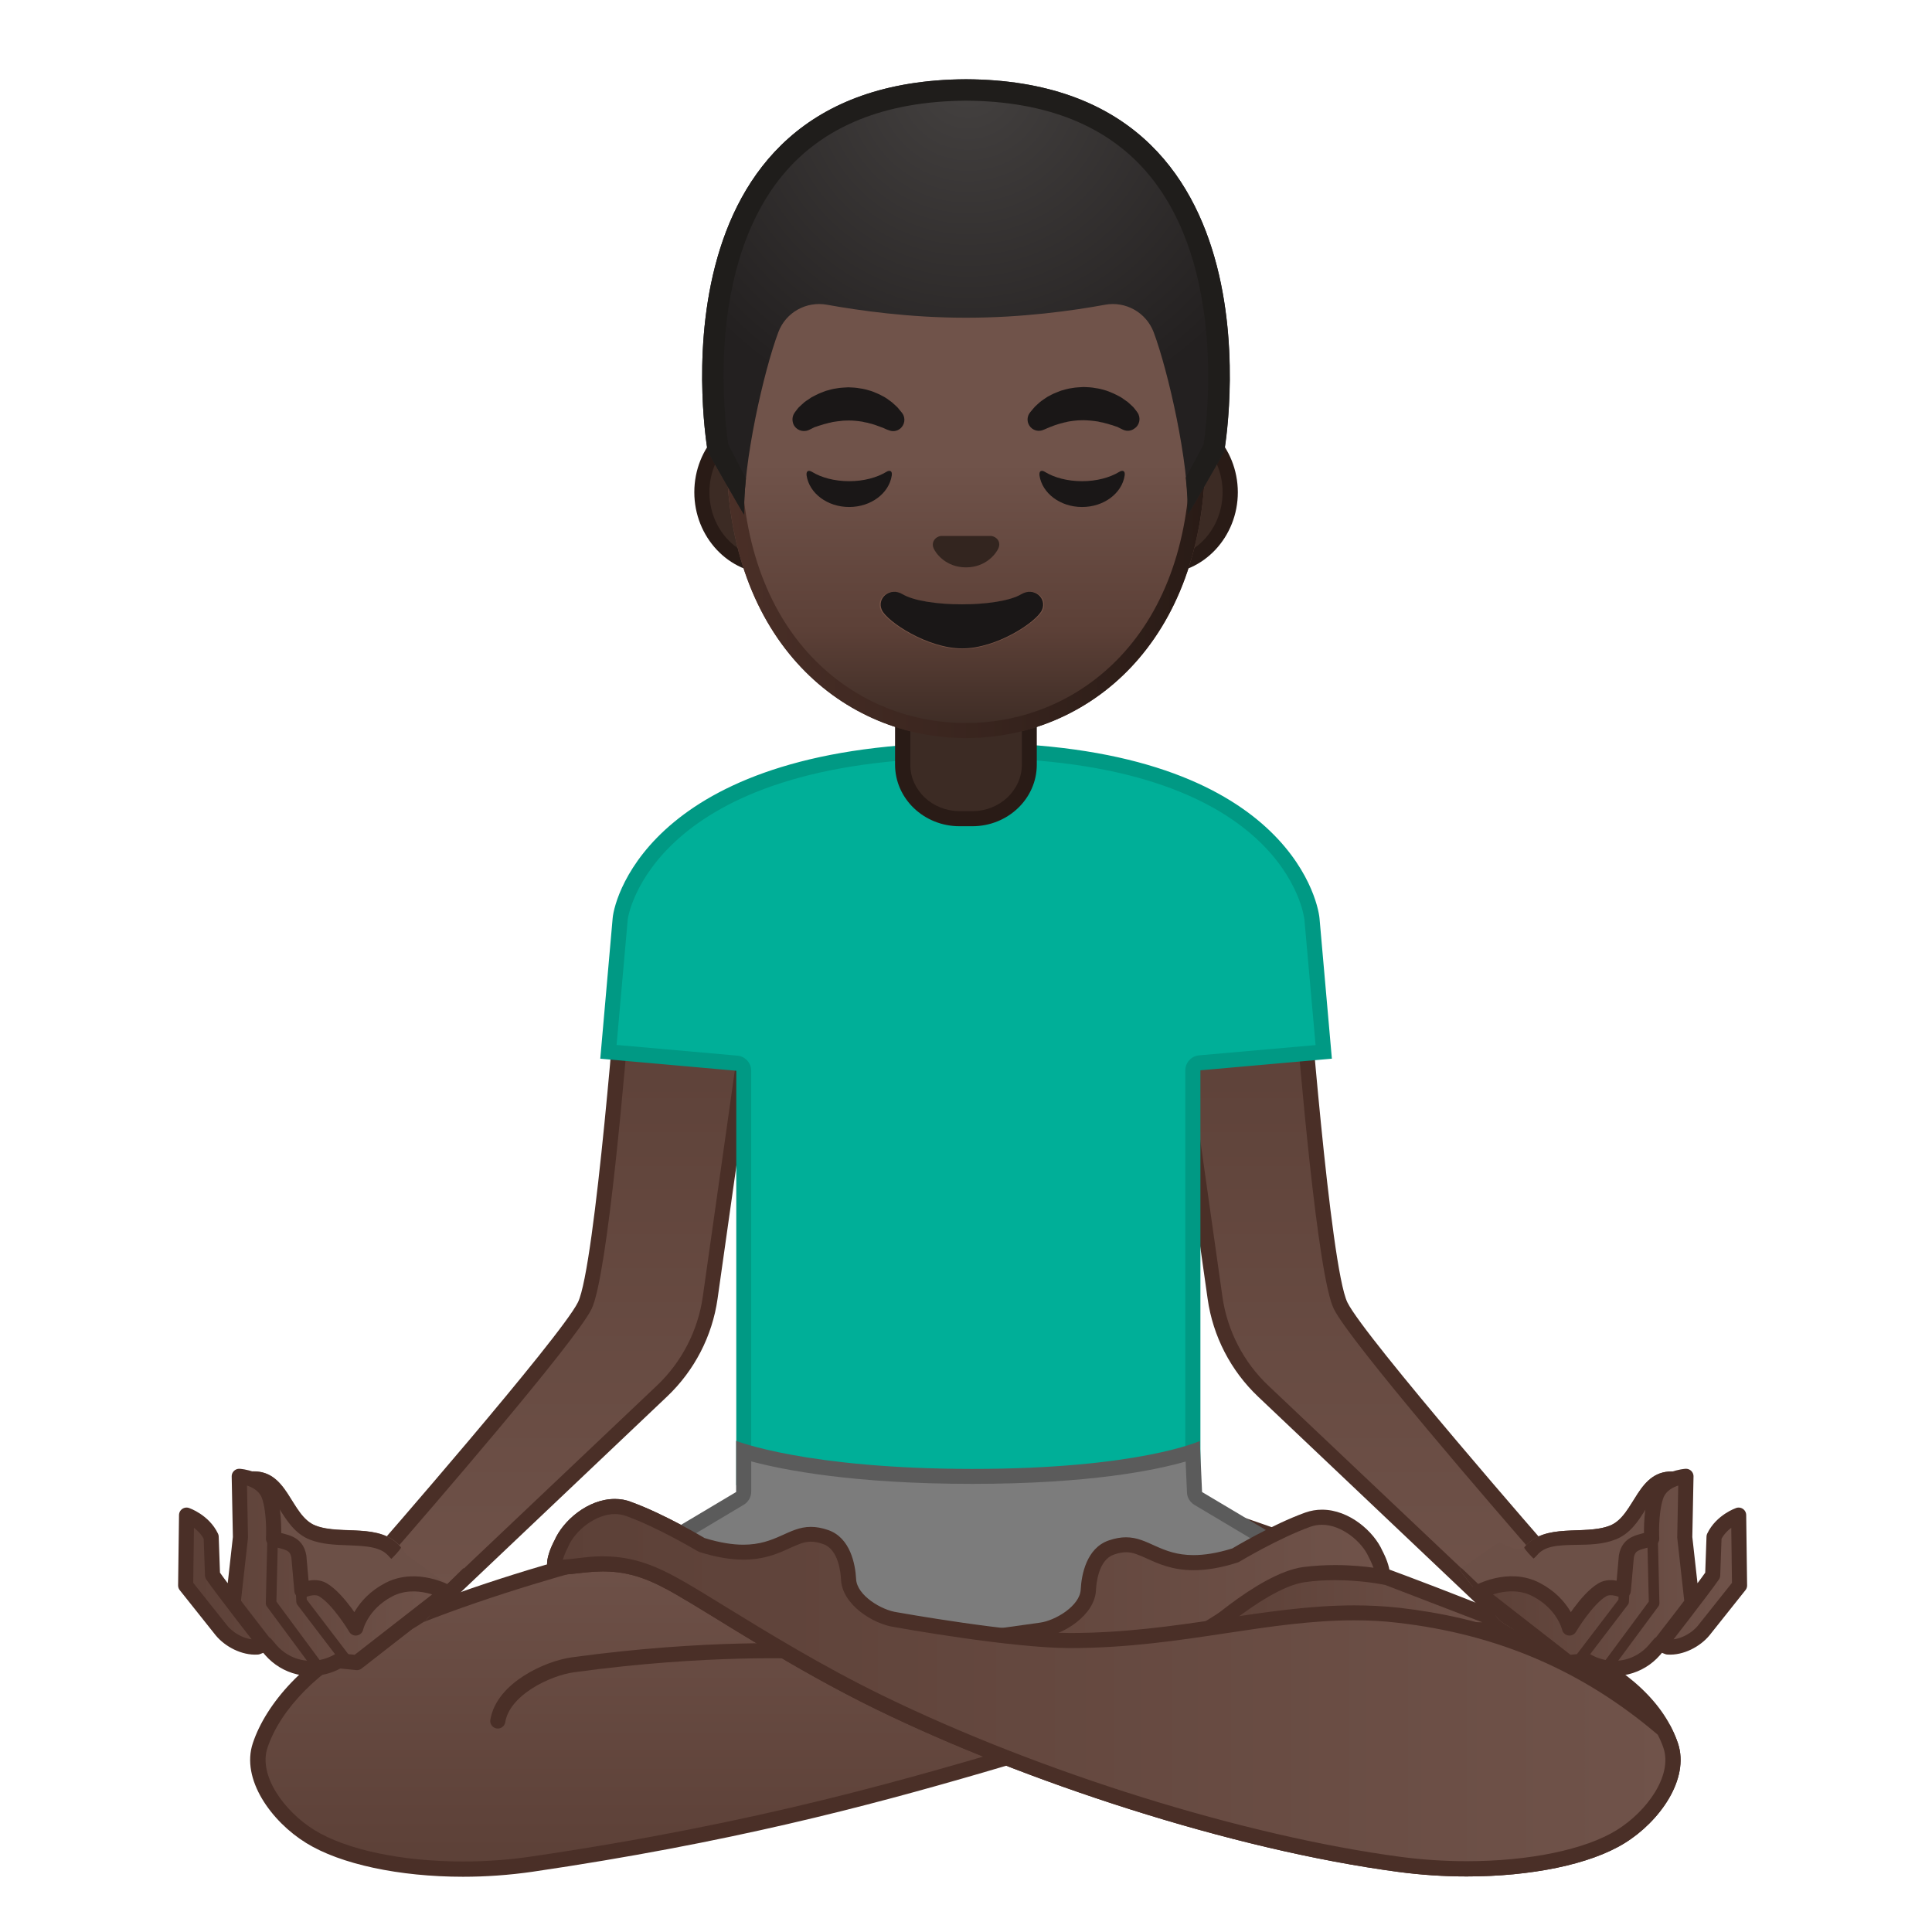 <svg viewBox="0 0 128 128" xmlns="http://www.w3.org/2000/svg" xmlns:xlink="http://www.w3.org/1999/xlink">
  <g id="图层_1">
    <g>
      <linearGradient id="SVGID_4_" gradientTransform="matrix(-1 0 0 1 179.176 0)" gradientUnits="userSpaceOnUse" x1="89.203" x2="89.203" y1="64.867" y2="107.686">
        <stop offset="0" style="stop-color:#5C4037"/>
        <stop offset="1" style="stop-color:#70534A"/>
      </linearGradient>
      <path d="M83.69,92.16c-1.72-1.63-2.86-3.83-3.19-6.17l-2.82-19.91l8.48-1.21 c0.28,3.58,1.57,19.43,2.66,21.63c1.09,2.21,11.75,14.48,13.45,16.44l-2.19,4.75L83.69,92.16z" fill="url(#SVGID_4_)"/>
      <path d="M85.7,65.44c0.39,4.88,1.59,19.1,2.67,21.28c1.09,2.2,10.88,13.51,13.31,16.3l-1.76,3.82L84.03,91.8 c-1.64-1.55-2.72-3.64-3.04-5.88L78.24,66.5L85.7,65.44 M86.62,64.3l-9.5,1.36l2.89,20.4c0.35,2.47,1.53,4.75,3.34,6.47 l16.89,16.01l2.62-5.68c0,0-12.45-14.25-13.59-16.57C88.12,83.95,86.62,64.3,86.62,64.3L86.62,64.3z" fill="#4A2F27"/>
    </g>
    <g>
      <linearGradient id="SVGID_5_" gradientUnits="userSpaceOnUse" x1="37.577" x2="37.577" y1="64.867" y2="107.686">
        <stop offset="0" style="stop-color:#5C4037"/>
        <stop offset="1" style="stop-color:#70534A"/>
      </linearGradient>
      <path d="M25.28,102.93c1.71-1.96,12.36-14.23,13.45-16.44c1.08-2.2,2.38-18.05,2.66-21.63l8.48,1.21 l-2.82,19.91c-0.33,2.35-1.47,4.54-3.19,6.17l-16.39,15.53L25.28,102.93z" fill="url(#SVGID_5_)"/>
      <path d="M41.85,65.44l7.46,1.07l-2.75,19.41c-0.32,2.24-1.4,4.33-3.04,5.88l-15.88,15.05l-1.76-3.82 c2.43-2.79,12.22-14.1,13.31-16.3C40.26,84.54,41.46,70.31,41.85,65.44 M40.94,64.3c0,0-1.5,19.66-2.65,21.98 c-1.15,2.32-13.59,16.57-13.59,16.57l2.62,5.68L44.2,92.52c1.81-1.72,2.99-4,3.34-6.47l2.89-20.4L40.94,64.3L40.94,64.3z" fill="#4A2F27"/>
    </g>
    <g>
      <path d="M49.27,97.9V70.94c0-0.26-0.2-0.48-0.46-0.5l-8.51-0.75l0.78-8.81c0.01-0.11,1.59-11.17,23.13-11.17 c21.46,0,22.69,11.06,22.7,11.17l0.78,8.81l-8.22,0.73c-0.26,0.02-0.46,0.24-0.46,0.5V97.9H49.27z" fill="#00AF98"/>
      <path d="M64.22,50.21c21.01,0,22.19,10.6,22.2,10.71l0.74,8.32l-7.72,0.68c-0.52,0.05-0.91,0.48-0.91,1V97.4 H49.77V70.94c0-0.52-0.4-0.95-0.91-1l-8.01-0.71l0.74-8.32C41.59,60.81,43.12,50.21,64.22,50.21 M64.22,49.21 c-20.81,0-23.5,10.15-23.63,11.62l-0.82,9.31l9.01,0.8V98.4h30.75V70.91l8.71-0.77l-0.82-9.31 C87.3,59.56,85.03,49.21,64.22,49.21L64.22,49.21z" fill="#009984"/>
    </g>
    <g>
      <linearGradient id="SVGID_6_" gradientUnits="userSpaceOnUse" x1="51.35" x2="51.35" y1="123.836" y2="100.885">
        <stop offset="0" style="stop-color:#5C4037"/>
        <stop offset="1" style="stop-color:#70534A"/>
      </linearGradient>
      <path d="M30.68,123.84c-4.16,0-7.94-0.81-10.14-2.17c-2.17-1.34-4-3.97-3.31-6.03 c0.9-2.71,3.63-5.48,6.94-7.05c8.82-4.19,22.23-7.05,22.36-7.08c1.88-0.42,3.63-0.62,5.23-0.62c1.97,0,3.72,0.32,5.2,0.96 c2.29,0.98,8.76,3.06,15.02,5.07c5.07,1.63,11.13,3.58,13.63,4.55c-5.77,1.09-11.01,2.64-16.53,4.28 c-8.71,2.59-18.59,5.52-33.88,7.77C33.73,123.73,32.21,123.84,30.68,123.84C30.68,123.84,30.68,123.84,30.68,123.84z" fill="url(#SVGID_6_)"/>
      <path d="M51.76,101.38c1.9,0,3.59,0.31,5.01,0.91c2.31,0.99,8.79,3.07,15.06,5.09c4.15,1.33,8.99,2.89,11.94,3.93 c-5.12,1.06-9.86,2.47-14.83,3.95c-8.7,2.58-18.55,5.51-33.81,7.75c-1.45,0.21-2.94,0.32-4.44,0.32c-4.07,0-7.76-0.78-9.87-2.09 c-2-1.24-3.71-3.62-3.1-5.44c0.86-2.59,3.48-5.24,6.68-6.76c8.77-4.17,22.12-7.01,22.26-7.05 C48.48,101.59,50.2,101.38,51.76,101.38 M51.76,100.38c-1.68,0-3.47,0.22-5.33,0.64c0,0-13.5,2.85-22.48,7.12 c-3.7,1.76-6.32,4.7-7.2,7.35c-0.8,2.39,1.23,5.19,3.53,6.61c2.27,1.41,6.18,2.24,10.4,2.24c1.51,0,3.06-0.11,4.59-0.33 c26-3.82,36.46-9.64,51.74-12.29c1.8-0.31-24.71-8.13-29.85-10.34C55.56,100.7,53.74,100.38,51.76,100.38L51.76,100.38z" fill="#4A2F27"/>
    </g>
    <g>
      <linearGradient id="SVGID_7_" gradientUnits="userSpaceOnUse" x1="36.734" x2="110.83" y1="111.805" y2="111.805">
        <stop offset="2.052774e-03" style="stop-color:#CCA47A"/>
        <stop offset="0.258" style="stop-color:#D6B088"/>
        <stop offset="0.59" style="stop-color:#DEB892"/>
        <stop offset="1" style="stop-color:#E0BB95"/>
      </linearGradient>
      <path d="M97.17,123.8c-1.49,0-2.99-0.1-4.45-0.29c-10.39-1.38-23.92-5.6-34.46-10.73 c-3.99-1.94-7.67-4.2-10.35-5.85c-1.08-0.66-2.03-1.25-2.81-1.7c-1.78-1.03-3.2-1.62-5.16-1.62c-0.36,0-0.73,0.02-1.12,0.06 l-0.61,0.07c-0.41,0.05-0.68,0.08-1.01,0.08c-0.08,0-0.17,0-0.26-0.01c-0.09,0-0.15-0.02-0.16-0.04 c-0.12-0.21,0.12-0.97,0.41-1.48c0.53-1.22,2.03-2.49,3.57-2.49c0.32,0,0.64,0.06,0.94,0.17c2.13,0.77,4.72,2.32,4.75,2.33 c0.03,0.02,0.07,0.04,0.11,0.05c1.01,0.31,1.9,0.47,2.72,0.47c1.29,0,2.14-0.38,2.88-0.72c0.55-0.25,1.02-0.46,1.59-0.46 c0.3,0,0.62,0.06,0.98,0.19c1.27,0.44,1.48,2.11,1.51,2.81c0.06,1.38,1.91,2.5,3.16,2.67c0,0,10.35,1.23,10.37,1.23 c0.1,0,0.2-0.03,0.29-0.09l11.04-7.84c1.96,0.66,15.29,5.23,22.87,8.73c3.58,1.65,5.91,3.84,6.74,6.31 c0.69,2.06-1.14,4.68-3.31,6.03C105.21,123.01,101.4,123.8,97.17,123.8z" fill="url(#SVGID_7_)"/>
      <path d="M40.74,100.31c0.26,0,0.53,0.05,0.77,0.14c2.08,0.75,4.64,2.28,4.66,2.29c0.07,0.04,0.14,0.07,0.22,0.1 c1.06,0.33,2,0.49,2.86,0.49c1.4,0,2.34-0.42,3.09-0.77c0.54-0.24,0.92-0.42,1.38-0.42c0.25,0,0.51,0.05,0.82,0.16 c1.01,0.35,1.16,1.89,1.18,2.36c0.08,1.66,2.14,2.95,3.61,3.15l10.3,1.23c0.04,0,0.08,0.01,0.12,0.01c0.21,0,0.41-0.06,0.58-0.18 l10.83-7.69c2.62,0.89,15.28,5.26,22.58,8.63c3.45,1.59,5.69,3.68,6.47,6.02c0.61,1.83-1.1,4.2-3.1,5.44 c-2.08,1.29-5.8,2.06-9.94,2.06c-1.47,0-2.95-0.1-4.39-0.29c-10.34-1.38-23.81-5.57-34.31-10.69c-3.96-1.93-7.63-4.18-10.3-5.82 c-1.09-0.67-2.03-1.25-2.83-1.71c-1.81-1.04-3.35-1.69-5.41-1.69c-0.38,0-0.77,0.02-1.18,0.07c-0.24,0.03-0.44,0.05-0.61,0.07 c-0.36,0.04-0.6,0.07-0.85,0.08c0.07-0.23,0.19-0.54,0.32-0.78c0.02-0.03,0.03-0.06,0.04-0.09 C38.1,101.41,39.45,100.31,40.74,100.31 M40.74,99.31c-1.8,0-3.44,1.45-4,2.74c0,0-1.22,2.2,0.17,2.26c0.1,0,0.19,0.01,0.28,0.01 c0.5,0,0.85-0.07,1.68-0.15c0.38-0.04,0.73-0.06,1.07-0.06c1.88,0,3.25,0.6,4.91,1.56c2.79,1.61,7.62,4.85,13.19,7.57 c9.81,4.78,23.5,9.3,34.61,10.78c1.51,0.2,3.03,0.3,4.52,0.3c4.25,0,8.18-0.79,10.47-2.21c2.3-1.42,4.32-4.23,3.53-6.61 c-0.88-2.64-3.28-4.89-7-6.61c-8.28-3.82-23.16-8.83-23.16-8.83l-11.25,7.99l-10.3-1.23c-1.06-0.14-2.68-1.13-2.73-2.2 c-0.05-0.98-0.38-2.74-1.85-3.25c-0.43-0.15-0.81-0.21-1.15-0.21c-1.49,0-2.3,1.18-4.47,1.18c-0.69,0-1.53-0.12-2.57-0.44 c0,0-2.64-1.58-4.84-2.38C41.48,99.37,41.1,99.31,40.74,99.31L40.74,99.31z" fill="#4A2F27"/>
    </g>
    <g>
      <path d="M42.58,103.12l6.45-3.84c0.15-0.09,0.24-0.25,0.24-0.43v-2.69c1.66,0.51,6.38,1.65,15.14,1.65 c8.66,0,13.05-1.12,14.62-1.64l0.12,2.7c0.01,0.17,0.1,0.32,0.24,0.41l6.44,3.84l-21.73,9.82L42.58,103.12z" fill="#7C7C7C"/>
      <path d="M49.77,96.82c2.12,0.57,6.78,1.49,14.64,1.49c7.74,0,12.13-0.9,14.14-1.48l0.09,2.05 c0.01,0.34,0.2,0.64,0.49,0.82l5.62,3.35l-20.65,9.33l-20.45-9.33l5.63-3.36c0.3-0.18,0.49-0.51,0.49-0.86V96.82 M48.77,95.46 v3.39l-7.27,4.33l22.6,10.31l22.81-10.31l-7.27-4.33l-0.15-3.38c0,0-4.05,1.85-15.09,1.85C53.38,97.31,48.77,95.46,48.77,95.46 L48.77,95.46z" fill="#5B5B5B"/>
    </g>
    <g>
      <linearGradient id="SVGID_8_" gradientUnits="userSpaceOnUse" x1="55.953" x2="91.591" y1="107.789" y2="107.789">
        <stop offset="0" style="stop-color:#5C4037"/>
        <stop offset="1" style="stop-color:#70534A"/>
      </linearGradient>
      <path d="M55.95,109.72l4.43-0.52l8.57-1.2c1.24-0.17,3.09-1.29,3.16-2.67c0.03-0.7,0.25-2.36,1.51-2.81 c0.36-0.12,0.68-0.18,0.98-0.18c0.56,0,1.04,0.21,1.59,0.46c0.74,0.34,1.59,0.72,2.88,0.72c0.82,0,1.7-0.15,2.72-0.47 c0.04-0.01,0.08-0.03,0.11-0.05c0.03-0.02,2.62-1.57,4.75-2.33c0.3-0.11,0.62-0.17,0.94-0.17c1.54,0,3.03,1.27,3.54,2.44 c0.34,0.62,0.53,1.33,0.43,1.52c-0.01,0.02-0.07,0.04-0.16,0.04c-0.09,0-0.18,0.01-0.26,0.01c-0.34,0-0.6-0.03-1.01-0.08 l-0.61-0.07c-0.4-0.04-0.77-0.06-1.13-0.06c-1.96,0-3.37,0.59-5.16,1.62c-0.86,0.5-1.72,1.04-2.65,1.63 c-2.15,1.36-4.59,2.9-8.43,4.77c-2.2,1.07-5.29,2.38-6.13,2.73L55.95,109.72z" fill="url(#SVGID_8_)"/>
      <path d="M87.59,101.02c1.29,0,2.64,1.11,3.09,2.14c0.01,0.03,0.03,0.06,0.04,0.08c0.13,0.25,0.26,0.55,0.32,0.78 c-0.25-0.01-0.49-0.03-0.85-0.08c-0.18-0.02-0.38-0.04-0.61-0.07c-0.41-0.04-0.8-0.07-1.18-0.07c-2.06,0-3.6,0.65-5.41,1.69 c-0.87,0.5-1.74,1.05-2.67,1.64c-2.14,1.35-4.57,2.88-8.39,4.75c-2.03,0.99-4.83,2.18-5.89,2.63l-8.44-4.48l2.86-0.34l8.56-1.19 c1.45-0.2,3.51-1.49,3.59-3.14c0.02-0.46,0.17-2.01,1.18-2.36c0.3-0.11,0.57-0.16,0.82-0.16c0.46,0,0.84,0.18,1.38,0.42 c0.75,0.34,1.68,0.77,3.09,0.77c0.87,0,1.8-0.16,2.86-0.49c0.08-0.02,0.15-0.06,0.22-0.1c0.03-0.02,2.58-1.54,4.66-2.29 C87.07,101.06,87.33,101.02,87.59,101.02 M87.59,100.02c-0.37,0-0.74,0.06-1.11,0.19c-2.2,0.79-4.84,2.38-4.84,2.38 c-1.04,0.32-1.87,0.44-2.57,0.44c-2.17,0-2.98-1.18-4.47-1.18c-0.34,0-0.71,0.06-1.15,0.21c-1.47,0.51-1.8,2.27-1.85,3.25 c-0.05,1.07-1.66,2.06-2.73,2.2l-8.56,1.19l-6.02,0.71l11.69,6.2c0,0,3.78-1.57,6.38-2.83c5.57-2.72,8.32-4.81,11.12-6.41 c1.66-0.96,3.03-1.56,4.91-1.56c0.34,0,0.69,0.02,1.07,0.06c0.82,0.09,1.18,0.15,1.68,0.15c0.09,0,0.18,0,0.28-0.01 c1.38-0.06,0.17-2.26,0.17-2.26C91.03,101.47,89.39,100.02,87.59,100.02L87.59,100.02z" fill="#4A2F27"/>
    </g>
    <path d="M32.98,114.02 c0.35-2.13,3.31-3.49,4.96-3.72c9.03-1.24,15.41-0.89,15.41-0.89" fill="none" stroke="#4A2F27" stroke-linecap="round" stroke-linejoin="round" stroke-miterlimit="10"/>
    <g>
      <linearGradient id="SVGID_9_" gradientUnits="userSpaceOnUse" x1="80.177" x2="100.898" y1="106.08" y2="106.08">
        <stop offset="0" style="stop-color:#5C4037"/>
        <stop offset="1" style="stop-color:#70534A"/>
      </linearGradient>
      <path d="M80.18,107.97c1.45-1.24,4.22-3.39,6.23-3.66c0.65-0.09,1.33-0.13,2.04-0.13 c1.98,0,3.49,0.35,3.51,0.35l8.94,3.44H80.18z" fill="url(#SVGID_9_)"/>
      <path d="M88.45,104.69L88.45,104.69c1.7,0,3.04,0.26,3.33,0.32l6.42,2.47H81.57c1.53-1.19,3.49-2.48,4.9-2.66 C87.1,104.73,87.77,104.69,88.45,104.69 M88.45,103.69c-0.66,0-1.37,0.04-2.1,0.13c-3.03,0.4-7.48,4.66-7.48,4.66h24.73 l-11.52-4.43C92.07,104.05,90.52,103.69,88.45,103.69L88.45,103.69z" fill="#4A2F27"/>
    </g>
    <g>
      <path d="M29.92,105.17l-3-2.17c0,0-0.02-0.09-0.35-0.5c-1.38-1.66-3.95-0.77-5.66-1.43 c-1.7-0.66-1.79-3.81-4.35-3.58c-0.94,0.09,0.16,3.48,0.16,3.48s-0.48,5.83,2.92,7.32c4.83,2.11,8.6-0.97,8.6-0.97L29.92,105.17z " fill="#6C5047"/>
      <g>
        <defs>
          <path id="SVGID_10_" d="M30.86,104l-0.39-0.26l-1.62,0.93l-3.29-1.02c0,0,1.08-1.04,1-1.14c-1.38-1.66-3.95-0.77-5.66-1.43 c-1.7-0.66-1.79-3.81-4.35-3.58c-0.94,0.09,0.16,3.48,0.16,3.48s-0.48,5.83,2.92,7.32c4.83,2.11,8.6-0.97,8.6-0.97L30.86,104z"/>
        </defs>
        <clipPath id="SVGID_11_">
          <use overflow="visible" xlink:href="#SVGID_10_"/>
        </clipPath>
        <g clip-path="url(#SVGID_11_)">
          <path d="M17.19,98.11L17.19,98.11L17.19,98.11 M17.18,98.54c0.48,0.14,0.79,0.57,1.32,1.41 c0.49,0.78,1.04,1.67,2.04,2.06c0.8,0.31,1.68,0.34,2.53,0.37c1.34,0.05,2.19,0.12,2.72,0.76c0.21,0.25,0.52,0.4,0.85,0.4 c0.38,0,0.93,0,3.02-2.67l2.15,1.94l-4.07,4c-0.32,0.21-2.04,1.27-4.43,1.27c-1.11,0-2.22-0.23-3.28-0.7 c-2.25-0.98-2.44-4.9-2.33-6.32c0.01-0.13,0-0.26-0.04-0.39C17.42,99.92,17.23,99.07,17.18,98.54 M16.82,97.49 c-0.09,0-0.17,0-0.26,0.01c-0.94,0.09,0.16,3.48,0.16,3.48s-0.48,5.83,2.92,7.32c1.31,0.57,2.56,0.78,3.68,0.78 c2.99,0,5.07-1.49,5.07-1.49l4.9-4.81l-3.75-3.38c0,0-2.34,3.14-2.88,3.14c-0.03,0-0.06-0.01-0.08-0.03 c-1.38-1.66-3.95-0.77-5.66-1.43C19.26,100.44,19.12,97.49,16.82,97.49L16.82,97.49z" fill="#4A2F27"/>
        </g>
      </g>
      <linearGradient id="SVGID_12_" gradientUnits="userSpaceOnUse" x1="12.324" x2="29.635" y1="104.168" y2="104.168">
        <stop offset="0" style="stop-color:#5C4037"/>
        <stop offset="1" style="stop-color:#70534A"/>
      </linearGradient>
      <path d=" M15.46,106.06l0.47-4.21l-0.08-4.04c0,0,1.58,0.09,1.99,1.32c0.38,1.14,0.28,2.81,0.28,2.81c0.76,0.25,1.51,0.22,1.68,1.18 l0.2,2.26c0,0,0.81-0.39,1.38-0.06c1.05,0.61,2.19,2.54,2.19,2.54s0.35-1.58,2.19-2.54s3.86,0.18,3.86,0.18l-5.97,4.65l-1.21-0.12 c-0.8,0.47-1.76,0.62-2.66,0.41h0c-0.71-0.17-1.35-0.56-1.83-1.11l-0.36-0.42l-0.54,0.21c-0.88,0.06-1.84-0.45-2.37-1.09 l-2.38-2.99l0.06-4.66c0,0,1.13,0.39,1.63,1.44l0.09,2.54c0.6,0.88,3.48,4.58,3.48,4.58" fill="url(#SVGID_12_)" stroke="#4A2F27" stroke-linecap="round" stroke-linejoin="round" stroke-miterlimit="10"/>
      <polyline fill="none" points=" 18.06,102.02 17.96,106.22 20.97,110.29 " stroke="#4A2F27" stroke-linecap="round" stroke-linejoin="round" stroke-miterlimit="10" stroke-width="0.7"/>
      <polyline fill="none" points=" 19.92,104.85 19.98,106.11 22.84,109.86 " stroke="#4A2F27" stroke-linecap="round" stroke-linejoin="round" stroke-miterlimit="10" stroke-width="0.7"/>
    </g>
    <g>
      <linearGradient id="SVGID_13_" gradientUnits="userSpaceOnUse" x1="36.734" x2="110.83" y1="111.805" y2="111.805">
        <stop offset="0" style="stop-color:#5C4037"/>
        <stop offset="1" style="stop-color:#70534A"/>
      </linearGradient>
      <path d="M97.17,123.8c-1.49,0-2.99-0.1-4.45-0.29c-10.39-1.38-23.92-5.6-34.46-10.73 c-3.99-1.94-7.67-4.2-10.35-5.85c-1.08-0.66-2.03-1.25-2.81-1.7c-1.78-1.03-3.2-1.62-5.16-1.62c-0.36,0-0.73,0.02-1.12,0.06 l-0.61,0.07c-0.41,0.05-0.68,0.08-1.01,0.08c-0.08,0-0.17,0-0.26-0.01c-0.09,0-0.15-0.02-0.16-0.04 c-0.12-0.21,0.12-0.97,0.41-1.48c0.53-1.22,2.03-2.49,3.57-2.49c0.32,0,0.64,0.06,0.94,0.17c2.13,0.77,4.72,2.32,4.75,2.33 c0.03,0.02,0.07,0.04,0.11,0.05c1.01,0.31,1.9,0.47,2.72,0.47c1.29,0,2.14-0.38,2.88-0.72c0.55-0.25,1.02-0.46,1.59-0.46 c0.3,0,0.62,0.06,0.98,0.19c1.27,0.44,1.48,2.11,1.51,2.81c0.06,1.38,1.91,2.5,3.16,2.67c0.29,0.05,7.7,1.38,11.51,1.38 c3.74,0,7.07-0.5,10.29-0.98c2.93-0.44,5.7-0.85,8.53-0.85c1.02,0,1.97,0.05,2.92,0.16c6.78,0.77,12.54,3.26,17.59,7.6 c0.2,0.39,0.35,0.72,0.45,1.04c0.69,2.06-1.14,4.68-3.31,6.03C105.21,123.01,101.4,123.8,97.17,123.8 C97.17,123.8,97.17,123.8,97.17,123.8z" fill="url(#SVGID_13_)"/>
      <path d="M40.74,100.31c0.26,0,0.53,0.05,0.77,0.14c2.08,0.75,4.64,2.28,4.66,2.29c0.07,0.04,0.14,0.07,0.22,0.1 c1.06,0.33,2,0.49,2.86,0.49c1.4,0,2.34-0.42,3.09-0.77c0.54-0.24,0.92-0.42,1.38-0.42c0.25,0,0.51,0.05,0.82,0.16 c1.01,0.35,1.16,1.89,1.18,2.36c0.08,1.66,2.14,2.95,3.55,3.14c0.32,0.06,7.76,1.39,11.62,1.39c3.78,0,7.13-0.5,10.37-0.99 c2.91-0.44,5.66-0.85,8.46-0.85c1,0,1.94,0.05,2.86,0.16c6.65,0.76,12.29,3.19,17.25,7.42c0.17,0.33,0.29,0.61,0.38,0.88 c0.61,1.83-1.1,4.2-3.1,5.44c-2.08,1.29-5.8,2.06-9.94,2.06c-1.47,0-2.95-0.1-4.39-0.29c-10.34-1.38-23.81-5.57-34.31-10.69 c-3.96-1.93-7.63-4.18-10.3-5.82c-1.09-0.67-2.03-1.25-2.83-1.71c-1.81-1.04-3.35-1.69-5.41-1.69c-0.38,0-0.77,0.02-1.18,0.07 c-0.24,0.03-0.44,0.05-0.61,0.07c-0.36,0.04-0.59,0.07-0.85,0.08c0.07-0.23,0.19-0.54,0.32-0.78c0.02-0.03,0.03-0.06,0.04-0.09 C38.1,101.41,39.45,100.31,40.74,100.31L40.74,100.31 M40.74,99.31c-1.8,0-3.44,1.45-4,2.74c0,0-1.22,2.2,0.17,2.26 c0.1,0,0.19,0.01,0.28,0.01c0.5,0,0.85-0.07,1.68-0.15c0.38-0.04,0.73-0.06,1.07-0.06c1.88,0,3.25,0.6,4.91,1.56 c2.79,1.61,7.62,4.85,13.19,7.57c9.81,4.78,23.5,9.3,34.61,10.78c1.51,0.2,3.03,0.3,4.52,0.3c4.25,0,8.18-0.79,10.47-2.21 c2.3-1.42,4.32-4.23,3.53-6.61c-0.14-0.41-0.32-0.81-0.53-1.2c-6.25-5.4-12.69-7.18-17.93-7.78c-1-0.11-1.99-0.16-2.98-0.16 c-5.99,0-11.72,1.83-18.83,1.83c-3.82,0-11.45-1.37-11.45-1.37c-1.06-0.14-2.68-1.13-2.73-2.2c-0.05-0.98-0.38-2.74-1.85-3.25 c-0.43-0.15-0.81-0.21-1.15-0.21c-1.49,0-2.3,1.18-4.47,1.18c-0.69,0-1.53-0.12-2.57-0.44c0,0-2.64-1.58-4.84-2.38 C41.48,99.37,41.1,99.31,40.74,99.31L40.74,99.31z" fill="#4A2F27"/>
    </g>
    <g>
      <path d="M96.69,104l2.63-1.84c0,0,1.33,0.76,1.67,0.35c1.38-1.66,3.95-0.77,5.66-1.43 c1.7-0.66,1.79-3.81,4.35-3.58c0.94,0.09-0.16,3.48-0.16,3.48s0.48,5.83-2.92,7.32c-4.83,2.11-8.6-0.97-8.6-0.97L96.69,104z" fill="#6C5047"/>
      <g>
        <defs>
          <path id="SVGID_14_" d="M96.69,104l0.39-0.26l1.62,0.93l3.29-1.02c0,0-1.08-1.04-1-1.14c1.38-1.66,3.95-0.77,5.66-1.43 c1.7-0.66,1.79-3.81,4.35-3.58c0.94,0.09-0.16,3.48-0.16,3.48s0.48,5.83-2.92,7.32c-4.83,2.11-8.6-0.97-8.6-0.97L96.69,104z"/>
        </defs>
        <clipPath id="SVGID_15_">
          <use overflow="visible" xlink:href="#SVGID_14_"/>
        </clipPath>
        <g clip-path="url(#SVGID_15_)">
          <path d="M110.37,98.54c-0.05,0.53-0.24,1.38-0.48,2.13c-0.04,0.12-0.06,0.26-0.04,0.39 c0.11,1.43-0.08,5.34-2.33,6.32c-1.1,0.48-2.23,0.72-3.35,0.72c-2.26,0-3.87-0.98-4.16-1.17l-3.46-3.31l2.83-0.7 c0.4,0.3,0.93,0.59,1.44,0.59c0.4,0,0.75-0.16,1-0.46c0.52-0.63,1.34-0.68,2.64-0.7c0.85-0.01,1.74-0.03,2.56-0.35 c1.01-0.39,1.56-1.28,2.04-2.06C109.57,99.11,109.89,98.67,110.37,98.54 M110.73,97.49c-2.31,0-2.44,2.95-4.09,3.59 c-1.7,0.66-4.23-0.32-5.6,1.35c-0.06,0.07-0.14,0.1-0.23,0.1c-0.45,0-1.19-0.68-1.19-0.68l-5.08,1.25l4.83,4.62 c0,0,1.92,1.39,4.79,1.39c1.12,0,2.39-0.21,3.75-0.81c3.41-1.49,2.92-7.32,2.92-7.32s1.09-3.39,0.16-3.48 C110.91,97.49,110.82,97.49,110.73,97.49L110.73,97.49z" fill="#4A2F27"/>
        </g>
      </g>
      <linearGradient id="SVGID_16_" gradientUnits="userSpaceOnUse" x1="97.916" x2="115.226" y1="104.168" y2="104.168">
        <stop offset="0" style="stop-color:#5C4037"/>
        <stop offset="1" style="stop-color:#70534A"/>
      </linearGradient>
      <path d=" M112.09,106.06l-0.47-4.21l0.08-4.04c0,0-1.58,0.09-1.99,1.32c-0.38,1.14-0.28,2.81-0.28,2.81c-0.76,0.25-1.51,0.22-1.68,1.18 l-0.2,2.26c0,0-0.81-0.39-1.38-0.06c-1.05,0.61-2.19,2.54-2.19,2.54s-0.35-1.58-2.19-2.54c-1.84-0.97-3.86,0.18-3.86,0.18 l5.97,4.65l1.21-0.12c0.8,0.47,1.76,0.62,2.66,0.41l0,0c0.71-0.17,1.35-0.56,1.83-1.11l0.36-0.42l0.54,0.21 c0.88,0.06,1.84-0.45,2.37-1.09l2.38-2.99l-0.06-4.66c0,0-1.13,0.39-1.63,1.44l-0.09,2.54c-0.6,0.88-3.48,4.58-3.48,4.58" fill="url(#SVGID_16_)" stroke="#4A2F27" stroke-linecap="round" stroke-linejoin="round" stroke-miterlimit="10"/>
      <polyline fill="none" points=" 109.49,102.02 109.59,106.22 106.58,110.29 " stroke="#4A2F27" stroke-linecap="round" stroke-linejoin="round" stroke-miterlimit="10" stroke-width="0.7"/>
      <polyline fill="none" points=" 107.63,104.85 107.57,106.11 104.71,109.86 " stroke="#4A2F27" stroke-linecap="round" stroke-linejoin="round" stroke-miterlimit="10" stroke-width="0.7"/>
    </g>
    <g id="XMLID_1_">
      <g id="XMLID_2_">
        <path d="M63.57,54.23c-2.08,0-3.77-1.6-3.77-3.58v-4.48h8.4v4.48c0,1.97-1.69,3.58-3.77,3.58H63.57z" fill="#3C2B24"/>
        <path d="M67.7,46.68v3.98c0,1.7-1.47,3.08-3.27,3.08h-0.85c-1.81,0-3.27-1.38-3.27-3.08v-3.98H64H67.7 M68.7,45.68H64h-4.7v4.98c0,2.25,1.91,4.08,4.27,4.08h0.85c2.36,0,4.27-1.83,4.27-4.08V45.68L68.7,45.68z" fill="#291B16"/>
      </g>
    </g>
    <g>
      <g>
        <path d="M51.07,37.51c-2.52,0-4.57-2.2-4.57-4.9c0-2.7,2.05-4.9,4.57-4.9h25.86c2.52,0,4.57,2.2,4.57,4.9 c0,2.7-2.05,4.9-4.57,4.9H51.07z" fill="#3C2B24"/>
        <path d="M76.93,28.21c2.24,0,4.07,1.97,4.07,4.4s-1.83,4.4-4.07,4.4h-3.49H54.56h-3.49 c-2.24,0-4.07-1.97-4.07-4.4s1.83-4.4,4.07-4.4h3.49h18.89H76.93 M76.93,27.21h-3.49H54.56h-3.49c-2.79,0-5.07,2.43-5.07,5.4 c0,2.97,2.28,5.4,5.07,5.4h3.49h18.89h3.49c2.79,0,5.07-2.43,5.07-5.4C82,29.64,79.72,27.21,76.93,27.21L76.93,27.21z" fill="#291B16"/>
      </g>
      <g>
        <linearGradient id="SVGID_17_" gradientUnits="userSpaceOnUse" x1="64" x2="64" y1="8.907" y2="48.528">
          <stop offset="0.55" style="stop-color:#70534A"/>
          <stop offset="0.83" style="stop-color:#5C4037"/>
          <stop offset="1" style="stop-color:#3C2B24"/>
        </linearGradient>
        <path d="M64,8.58L64,8.58L64,8.58c-8.24,0-15.86,8.81-15.86,21.48C48.14,42.66,56,48.9,64,48.9 s15.86-6.23,15.86-18.84C79.86,17.38,72.24,8.58,64,8.58z" fill="url(#SVGID_17_)"/>
        <g>
          <linearGradient id="SVGID_18_" gradientUnits="userSpaceOnUse" x1="48.139" x2="79.861" y1="28.737" y2="28.737">
            <stop offset="0" style="stop-color:#4A2F27"/>
            <stop offset="1" style="stop-color:#291B16"/>
          </linearGradient>
          <path d="M64,9.58L64,9.58c3.74,0,7.47,2.04,10.23,5.6c2.99,3.85,4.63,9.14,4.63,14.88 c0,5.59-1.61,10.24-4.66,13.46c-2.67,2.82-6.3,4.38-10.21,4.38c-3.91,0-7.53-1.56-10.21-4.38c-3.05-3.22-4.66-7.87-4.66-13.46 c0-5.74,1.65-11.03,4.63-14.88C56.53,11.62,60.26,9.58,64,9.58 M64,8.58L64,8.58L64,8.58c-8.24,0-15.86,8.81-15.86,21.48 C48.14,42.66,56,48.9,64,48.9s15.86-6.23,15.86-18.84C79.86,17.38,72.24,8.58,64,8.58L64,8.58z" fill="url(#SVGID_18_)"/>
        </g>
      </g>
      <g>
        <g>
          <path d="M52.64,27.35c0,0,0.06-0.09,0.18-0.24c0.03-0.04,0.06-0.08,0.1-0.12c0.05-0.05,0.11-0.1,0.17-0.16 c0.06-0.06,0.13-0.12,0.2-0.18c0.07-0.06,0.15-0.11,0.23-0.16c0.08-0.05,0.16-0.11,0.25-0.17c0.09-0.05,0.19-0.1,0.29-0.15 c0.1-0.05,0.2-0.1,0.31-0.14c0.11-0.04,0.22-0.09,0.33-0.13c0.23-0.06,0.47-0.14,0.73-0.17c0.25-0.05,0.51-0.05,0.77-0.07 c0.26,0.01,0.52,0.02,0.77,0.07c0.25,0.03,0.5,0.1,0.73,0.17c0.11,0.04,0.23,0.08,0.33,0.13c0.11,0.04,0.21,0.09,0.31,0.14 c0.1,0.05,0.19,0.1,0.28,0.15c0.09,0.05,0.17,0.11,0.25,0.17c0.08,0.06,0.16,0.11,0.22,0.16c0.07,0.06,0.13,0.11,0.19,0.17 c0.06,0.05,0.11,0.1,0.16,0.15c0.05,0.05,0.09,0.1,0.12,0.14c0.15,0.17,0.22,0.27,0.22,0.27c0.24,0.33,0.16,0.8-0.17,1.04 c-0.2,0.15-0.46,0.18-0.68,0.1l-0.14-0.05c0,0-0.09-0.03-0.23-0.1c-0.04-0.02-0.07-0.03-0.12-0.05 c-0.05-0.01-0.09-0.03-0.14-0.05c-0.1-0.04-0.21-0.08-0.33-0.12c-0.06-0.02-0.12-0.04-0.19-0.06c-0.07-0.02-0.13-0.03-0.2-0.05 c-0.03-0.01-0.07-0.02-0.1-0.03c-0.04-0.01-0.07-0.01-0.11-0.02c-0.07-0.01-0.15-0.03-0.22-0.05 c-0.16-0.02-0.31-0.05-0.47-0.06c-0.16-0.02-0.33-0.02-0.49-0.02c-0.16,0.01-0.33,0-0.49,0.03c-0.16,0.01-0.32,0.04-0.47,0.06 c-0.08,0.01-0.15,0.03-0.22,0.05c-0.04,0.01-0.07,0.01-0.11,0.02c-0.04,0.01-0.07,0.02-0.1,0.03c-0.07,0.02-0.14,0.04-0.2,0.05 c-0.07,0.02-0.13,0.04-0.19,0.06c-0.06,0.02-0.12,0.04-0.17,0.05c-0.05,0.02-0.09,0.03-0.14,0.05 c-0.04,0.01-0.09,0.03-0.13,0.04c-0.05,0.02-0.1,0.05-0.14,0.07c-0.17,0.09-0.27,0.13-0.27,0.13c-0.39,0.16-0.84-0.02-1-0.41 C52.46,27.82,52.5,27.55,52.64,27.35z" fill="#1A1717"/>
          <path d="M74.43,28.48c0,0-0.1-0.04-0.27-0.13c-0.04-0.02-0.09-0.05-0.14-0.07c-0.04-0.01-0.08-0.03-0.13-0.04 c-0.04-0.02-0.09-0.03-0.14-0.05c-0.06-0.02-0.11-0.04-0.17-0.05c-0.06-0.02-0.12-0.04-0.19-0.06 c-0.07-0.02-0.13-0.03-0.2-0.05c-0.03-0.01-0.07-0.02-0.1-0.03c-0.04-0.01-0.07-0.01-0.11-0.02c-0.07-0.01-0.15-0.03-0.22-0.05 c-0.16-0.02-0.31-0.05-0.47-0.06c-0.16-0.02-0.33-0.02-0.49-0.03c-0.16,0.01-0.33,0-0.49,0.02c-0.16,0.01-0.32,0.04-0.47,0.06 c-0.08,0.01-0.15,0.03-0.22,0.05c-0.04,0.01-0.07,0.01-0.11,0.02c-0.04,0.01-0.07,0.02-0.1,0.03c-0.07,0.02-0.14,0.04-0.2,0.05 c-0.07,0.02-0.13,0.04-0.19,0.06c-0.12,0.03-0.23,0.08-0.33,0.12c-0.05,0.02-0.1,0.04-0.14,0.05 c-0.04,0.02-0.08,0.04-0.12,0.05c-0.14,0.06-0.23,0.1-0.23,0.1l-0.13,0.05c-0.39,0.14-0.81-0.07-0.95-0.46 c-0.08-0.24-0.04-0.49,0.1-0.68c0,0,0.07-0.1,0.22-0.27c0.04-0.04,0.08-0.09,0.12-0.14c0.05-0.05,0.1-0.09,0.16-0.15 c0.06-0.05,0.12-0.11,0.19-0.17c0.07-0.06,0.15-0.11,0.22-0.16c0.08-0.05,0.16-0.11,0.25-0.17c0.09-0.05,0.19-0.1,0.28-0.15 c0.1-0.05,0.2-0.1,0.31-0.14c0.11-0.04,0.22-0.09,0.33-0.13c0.23-0.06,0.47-0.14,0.73-0.17c0.25-0.05,0.51-0.05,0.77-0.07 c0.26,0.01,0.52,0.02,0.77,0.07c0.25,0.03,0.5,0.1,0.73,0.17c0.11,0.04,0.23,0.08,0.33,0.13c0.11,0.04,0.21,0.09,0.31,0.14 c0.1,0.05,0.19,0.1,0.29,0.15c0.09,0.05,0.17,0.11,0.25,0.17c0.08,0.06,0.15,0.1,0.23,0.16c0.07,0.06,0.14,0.12,0.2,0.18 c0.06,0.06,0.12,0.11,0.17,0.16c0.04,0.05,0.07,0.09,0.1,0.12c0.12,0.15,0.18,0.24,0.18,0.24c0.24,0.35,0.15,0.83-0.2,1.06 C74.94,28.56,74.66,28.58,74.43,28.48z" fill="#1A1717"/>
        </g>
        <path d="M65.83,35.55c-0.05-0.02-0.1-0.03-0.15-0.04h-3.35c-0.05,0.01-0.1,0.02-0.15,0.04 c-0.3,0.12-0.47,0.44-0.33,0.77c0.14,0.33,0.81,1.27,2.15,1.27c1.34,0,2.01-0.94,2.15-1.27C66.3,35.98,66.13,35.67,65.83,35.55z" fill="#33251F"/>
        <path d="M67.71,39.37c-1.51,0.9-6.45,0.9-7.96,0c-0.87-0.51-1.75,0.27-1.39,1.06C58.72,41.2,61.41,43,63.74,43 c2.33,0,4.99-1.79,5.35-2.57C69.45,39.64,68.58,38.86,67.71,39.37z" fill="#795548"/>
      </g>
      <g>
        <defs>
          <path id="SVGID_19_" d="M64,5.25L64,5.25C64,5.25,63.99,5.25,64,5.25c-0.01,0-0.01,0-0.02,0v0c-21.5,0.12-17.1,24.67-17.1,24.67 s2.41,4.25,2.41,4.17c-0.02-0.67,0.22-3.26,0.22-3.26l-1.27-1.38c0,0,1.84-12.04,3.21-11.79c2.11,0.38,12.56,0.95,12.57,0.95 c3.7,0,7.06-0.17,9.17-0.55c1.37-0.25,4.56,0.8,5.05,2.11c0.63,1.68,1.48,9.33,1.48,9.33l-1.27,1.34c0,0,0.23,2.61,0.22,3.26 c0,0.08,2.41-4.17,2.41-4.17S85.5,5.36,64,5.25z"/>
        </defs>
        <clipPath id="SVGID_20_">
          <use overflow="visible" xlink:href="#SVGID_19_"/>
        </clipPath>
      </g>
      <g>
        <g>
          <radialGradient id="SVGID_21_" cx="64.123" cy="5.364" gradientUnits="userSpaceOnUse" r="23.115">
            <stop offset="0" style="stop-color:#444140"/>
            <stop offset="1" style="stop-color:#232020"/>
          </radialGradient>
          <path d="M64.01,5.25L64.01,5.25C64.01,5.25,64,5.25,64.01,5.25c-0.01,0-0.01,0-0.02,0v0 c-21.5,0.12-17.1,24.67-17.1,24.67s2.41,4.25,2.41,4.17c-0.08-3.43,1.3-9.51,2.27-12.09c0.49-1.3,1.84-2.06,3.22-1.81 c2.11,0.38,5.46,0.86,9.17,0.86c0.01,0,0.03,0,0.04,0c0.01,0,0.03,0,0.04,0c3.7,0,7.06-0.47,9.17-0.86 c1.37-0.25,2.72,0.51,3.22,1.81c0.97,2.59,2.35,8.66,2.27,12.09c0,0.08,2.41-4.17,2.41-4.17S85.51,5.36,64.01,5.25z" fill="url(#SVGID_21_)"/>
        </g>
        <path d="M64.01,5.25L64.01,5.25C64.01,5.25,64,5.25,64.01,5.25c-0.01,0-0.01,0-0.02,0v0 c-21.5,0.12-17.1,24.67-17.1,24.67s2.37,4.17,2.41,4.17c0,0,0,0,0,0c-0.02-0.7,0.03-1.51,0.12-2.38 c-0.06-0.14-1.16-2.25-1.17-2.26c-0.11-0.76-0.44-3.3-0.26-6.42c0.19-3.33,1.02-8.02,3.89-11.46c2.68-3.22,6.75-4.86,12.1-4.9 c0.01,0,0.01,0,0.02,0h0v0c5.35,0.03,9.43,1.68,12.11,4.9c5.11,6.13,3.87,16.24,3.63,17.88c-0.01,0.02-1.16,2.17-1.18,2.2 c0.09,0.89,0.14,1.73,0.13,2.44c0,0,0,0,0,0c0.04,0,2.41-4.17,2.41-4.17S85.51,5.36,64.01,5.25z" fill="#1F1D1B"/>
      </g>
      <g>
        <path d="M67.66,39.37c-1.49,0.89-6.37,0.89-7.86,0c-0.85-0.51-1.73,0.27-1.37,1.05c0.35,0.76,3.01,2.54,5.32,2.54 s4.93-1.77,5.28-2.54C69.38,39.64,68.52,38.86,67.66,39.37z" fill="#1A1717"/>
        <g>
          <path d="M56.26,31.88c-0.97,0-1.85-0.24-2.45-0.61c-0.26-0.16-0.41-0.06-0.37,0.24 c0.18,1.17,1.37,2.08,2.82,2.08c1.45,0,2.64-0.91,2.82-2.08c0.05-0.3-0.11-0.4-0.37-0.24C58.1,31.64,57.23,31.88,56.26,31.88z" fill="#1A1717"/>
          <path d="M71.69,31.88c-0.97,0-1.85-0.24-2.45-0.61c-0.26-0.16-0.41-0.06-0.37,0.24 c0.18,1.17,1.37,2.08,2.82,2.08c1.45,0,2.64-0.91,2.82-2.08c0.05-0.3-0.11-0.4-0.37-0.24C73.53,31.64,72.66,31.88,71.69,31.88z " fill="#1A1717"/>
        </g>
      </g>
    </g>
  </g>
</svg>